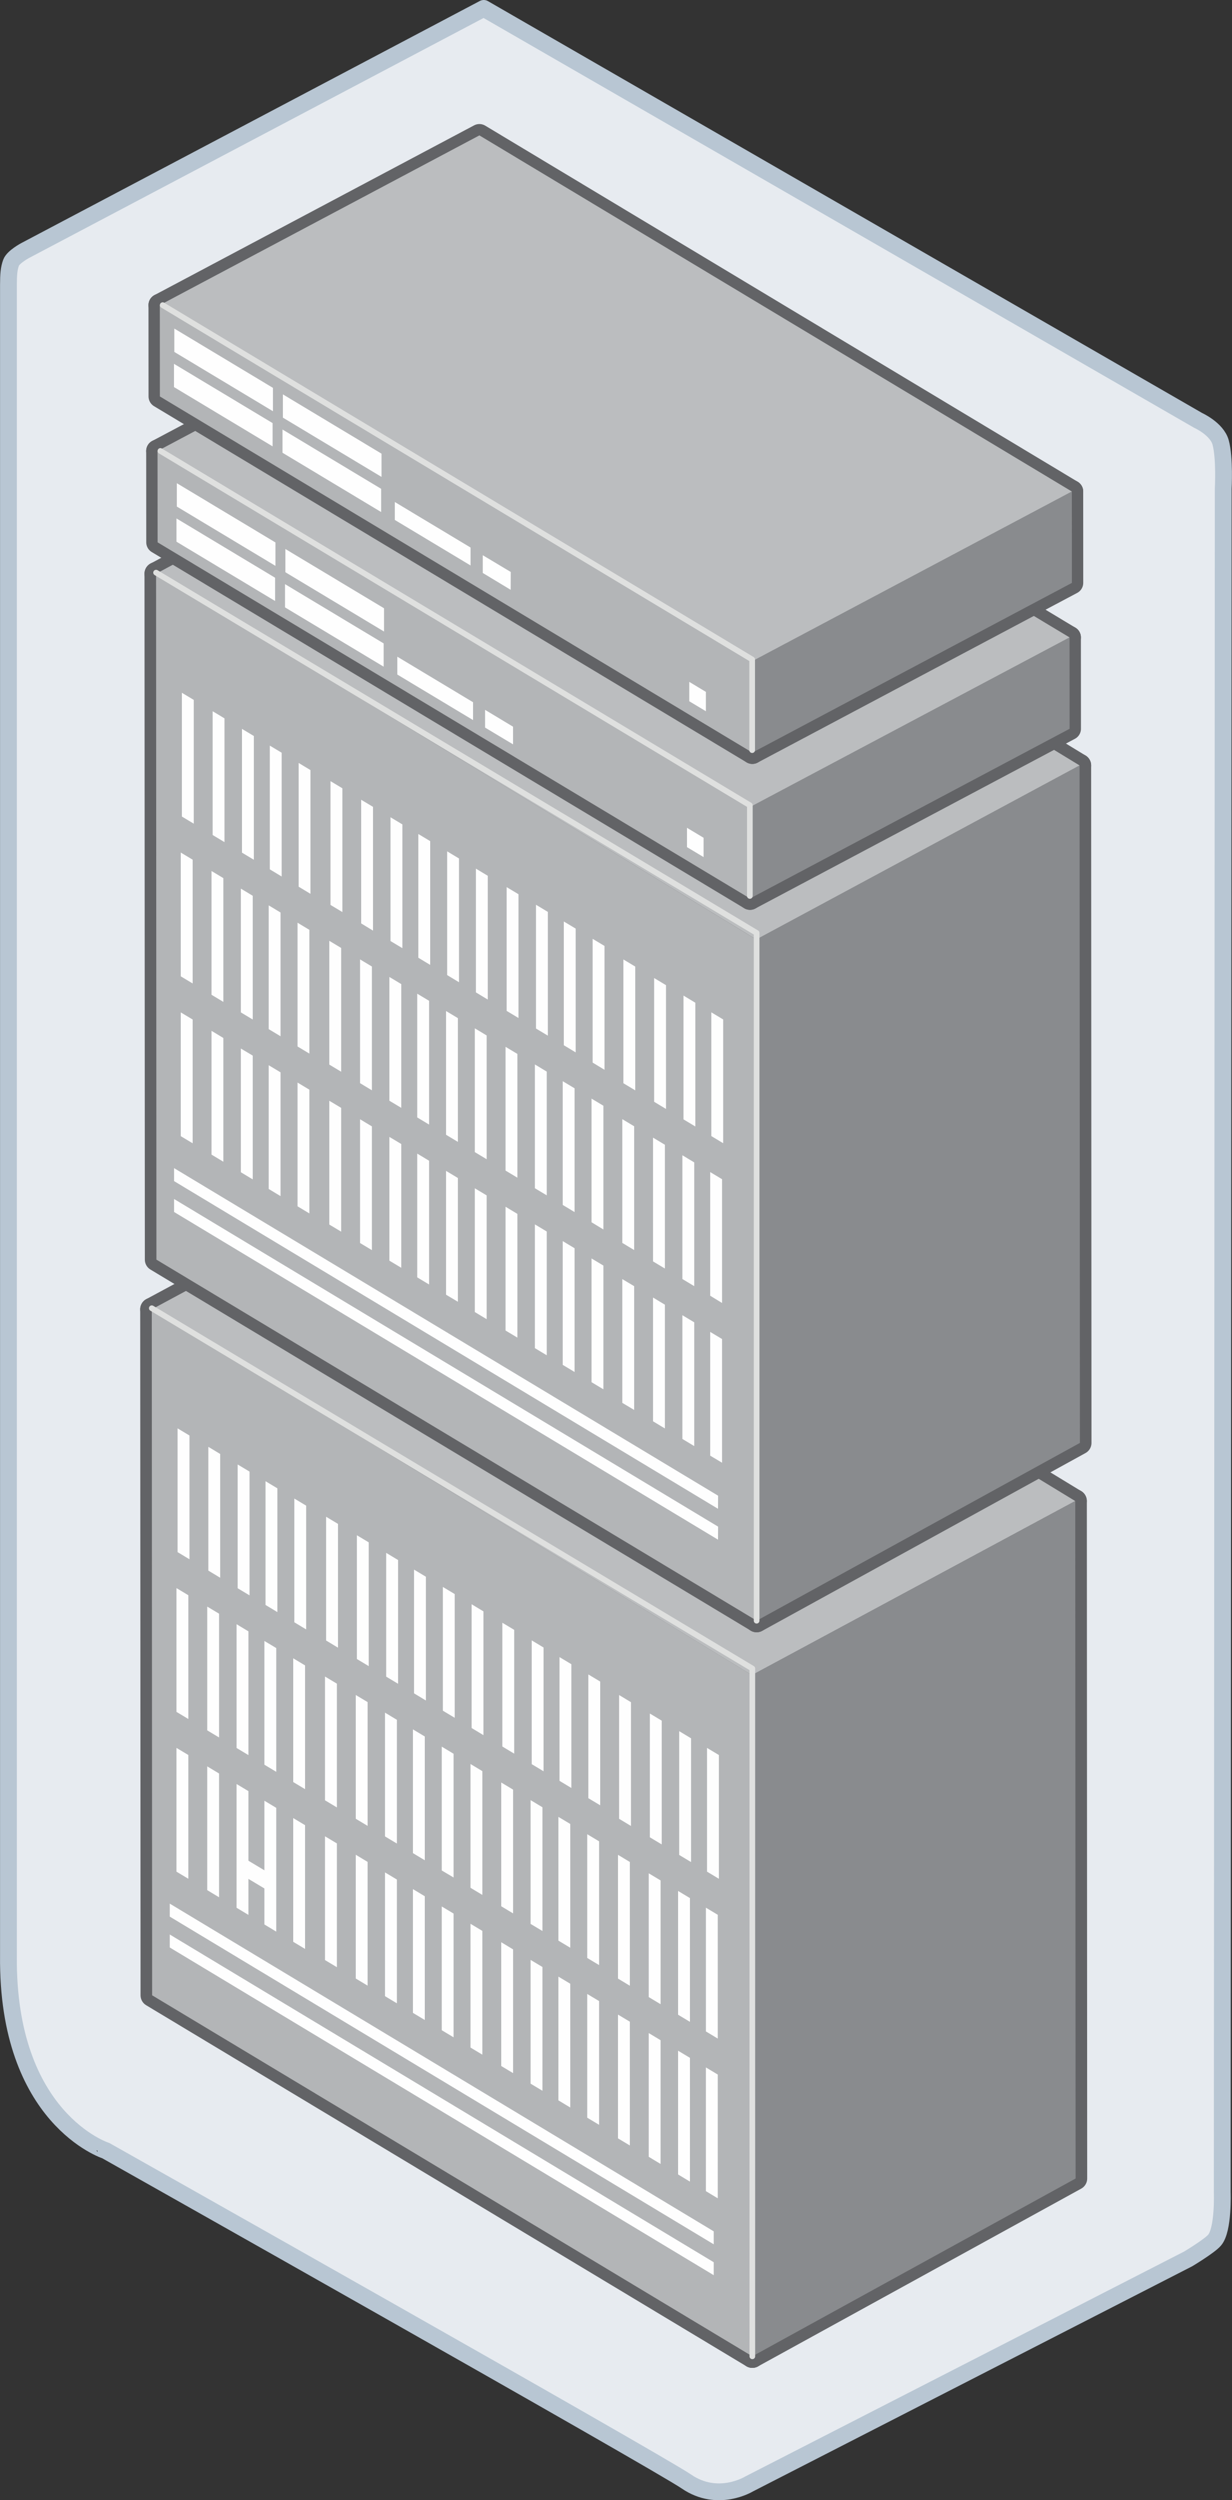 <svg xmlns="http://www.w3.org/2000/svg" viewBox="0 0 142.398 288.854">
    <rect x="0" y="0" width="142.398" height="288.854" fill="#333333" stroke="none"/>
    <style>
        <![CDATA[.J{fill:none}.K{stroke-linejoin:round}.L{stroke:#626366}.M{fill:#898b8e}.N{fill:#bbbdbf}.O{fill:#b3b5b7}.P{stroke:#dfe0df}.Q{stroke-width:.655}.R{stroke-linecap:round}.S{fill:#fefefe}.T{stroke-width:2.676}.U{stroke-width:2.621}]]></style>
    <path d="M.976 32.926c0-1.228.06-1.916.306-2.58s1.627-1.4 1.627-1.4L55.914.97l82.568 47.6s2.17.975 2.602 2.545c.492 1.784.3 5.347.3 5.347L141.27 253.3s.163 4.3-.888 5.52c-.573.678-3.044 2.162-3.044 2.162l-50.77 26.012s-3.595 2.204-7.228-.288c-3.35-2.297-67.1-38.225-67.1-38.225S.79 244.81.976 225.947V32.926"
          fill="#e7ebf0"/>
    <g class="J K">
        <path d="M.976 32.926c0-1.228.06-1.916.306-2.58s1.627-1.4 1.627-1.4L55.914.97l82.568 47.6s2.17.975 2.602 2.545c.492 1.784.3 5.347.3 5.347L141.27 253.3s.163 4.3-.888 5.52c-.573.678-3.044 2.162-3.044 2.162l-50.77 26.012s-3.595 2.204-7.228-.288c-3.35-2.297-67.1-38.225-67.1-38.225S.79 244.81.976 225.947V32.926z"
              stroke="#b8c6d3" stroke-width="1.941"/>
        <g class="L T">
            <path d="M86.917 193.53l37.365-20.108.04 78.274-37.367 20.543z"/>
            <path d="M17.544 151.275L54.9 131.167l69.372 42.255-37.365 20.11z"/>
            <path d="M86.917 193.53l.04 78.71-69.373-41.71-.04-79.256z"/>
        </g>
    </g>
    <path d="M86.917 193.53l37.365-20.108.04 78.274-37.367 20.543z" class="M"/>
    <path d="M17.544 151.275L54.9 131.167l69.372 42.255-37.365 20.11z" class="N"/>
    <path d="M86.917 193.53l.04 78.71-69.373-41.71-.04-79.256z" class="O"/>
    <path d="M17.544 151.148l69.412 41.625v79.467" class="J K P Q R"/>
    <path d="M24.082 181.463v-14.3l1.367.823v14.3zm-3.556-2.136v-14.3l1.373.825v14.3zm6.944 4.173v-14.3l1.373.824v14.298zm3.22 1.93v-14.297l1.37.823v14.3zm3.33 2.004v-14.297l1.367.82v14.3zm7.23 4.242v-14.3l1.368.822v14.3zm-3.557-2.136v-14.3l1.373.825v14.3zm6.945 4.174v-14.3l1.373.826v14.297zm3.218 1.93v-14.298l1.37.823v14.3zm3.332 2.004V183.35l1.368.822v14.296zm6.875 4.137v-14.3l1.37.824v14.3zm-3.553-2.137v-14.3l1.37.825v14.3zm6.946 4.174v-14.3l1.37.825v14.3zm3.214 1.93v-14.297l1.37.823v14.298zm3.333 2.004V193.46l1.37.822v14.297zm7.11 4.52v-14.3l1.37.822v14.3zm-3.554-2.137v-14.3l1.37.825v14.3zm6.946 4.174v-14.3l1.37.825v14.297zm3.216 1.93v-14.297l1.37.823v14.3zm-57.767-16.323v-14.3l1.368.82v14.3zm-3.556-2.136v-14.3l1.373.825v14.3zm6.946 4.172v-14.3l1.373.825v14.298zm3.217 1.932v-14.297l1.37.82v14.3zm3.332 2.003v-14.297l1.368.822v14.297zm7.228 4.242v-14.3l1.368.822v14.3zM37.565 208v-14.3l1.373.825v14.3zm6.935 4.173v-14.3l1.373.826v14.297zm3.228 1.93v-14.298l1.37.823v14.3zm3.332 2.004V201.8l1.367.823v14.296zm6.875 4.136v-14.3l1.37.823v14.3zm-3.553-2.136v-14.3l1.37.825v14.3zm6.945 4.173v-14.3l1.37.825v14.298zm3.216 1.932v-14.297l1.37.82v14.3zm3.332 2.003v-14.297l1.37.823v14.297zm7.108 4.52v-14.3l1.37.822v14.3zM71.43 228.6v-14.3l1.37.825v14.3zm6.945 4.173v-14.3l1.37.825v14.298zm3.215 1.93v-14.297l1.37.823v14.3zM23.953 218.38v-14.3l1.368.825v14.298zm-3.556-2.135v-14.3l1.373.822v14.3zm6.946 4.17v-14.297l1.373.823v14.3zm3.217 1.93V208.05l1.37.823v14.3zm3.332 2.004v-14.297l1.368.82v14.3zm7.228 4.242v-14.3l1.368.825v14.297zm-3.555-2.134V212.16l1.373.822v14.3zm6.935 4.172v-14.297l1.373.822v14.3zm3.228 1.93v-14.298l1.37.823v14.3zm3.332 2.004v-14.297l1.367.822v14.296zm6.875 4.136v-14.3l1.37.826v14.297zm-3.553-2.132v-14.3l1.37.822v14.3zm6.945 4.17V226.44l1.37.82v14.3zm3.216 1.932v-14.297l1.37.823v14.298zm3.332 2.003v-14.297l1.37.822v14.297zm7.108 4.52v-14.3l1.37.826v14.297zm-3.553-2.133v-14.3l1.37.82v14.3zm6.945 4.17v-14.297l1.37.823v14.3zm3.215 1.93v-14.297l1.37.823v14.3zm.904 6.14l-62.87-37.86v-1.5l62.87 37.862zm0 3.567l-62.87-37.86v-1.5l62.87 37.862z"
          class="S"/>
    <g class="J K L T">
        <path d="M87.415 108.543l37.364-20.107.04 78.272-37.366 20.545z"/>
        <path d="M18.04 66.288L55.407 46.18l69.372 42.255-37.364 20.108z"/>
        <path d="M87.415 108.543l.038 78.7-69.373-41.71-.04-79.256z"/>
    </g>
    <path d="M87.415 108.543l37.364-20.107.04 78.272-37.366 20.545z" class="M"/>
    <path d="M18.04 66.288L55.407 46.18l69.372 42.255-37.364 20.108z" class="N"/>
    <path d="M87.415 108.543l.038 78.7-69.373-41.71-.04-79.256z" class="O"/>
    <path d="M18.04 66.16l69.412 41.625v79.468" class="J K P Q R"/>
    <path d="M24.58 96.475v-14.3l1.367.822v14.3zm-3.557-2.135v-14.3l1.372.825v14.3zm6.945 4.172v-14.3l1.373.824v14.298zm3.218 1.93V86.146l1.37.822v14.3zm3.332 2.004V88.15l1.367.822v14.297zm7.228 4.243V92.4l1.368.822v14.3zm-3.546-2.137v-14.3l1.373.824v14.3zm6.936 4.173v-14.3l1.373.825v14.297zm3.217 1.93V96.36l1.37.822v14.3zm3.332 2.003V98.363l1.368.823v14.297zm6.875 4.138v-14.3l1.37.822v14.3zm-3.552-2.136v-14.3l1.37.825v14.3zm6.944 4.173v-14.3l1.37.825v14.297zm3.216 1.93v-14.297l1.37.822v14.3zm3.332 2.005v-14.3l1.37.823V123.6zm7.108 4.53V113l1.37.823v14.3zm-3.553-2.146v-14.3l1.37.825v14.3zM79 129.327v-14.3l1.37.825v14.298zm3.216 1.93V116.96l1.37.823v14.3zM24.45 114.934v-14.3l1.367.822v14.3zm-3.556-2.134V98.5l1.373.825v14.3zm6.946 4.17v-14.3l1.372.824v14.297zm3.217 1.932v-14.298l1.37.823v14.3zm3.333 2.004v-14.298l1.368.823v14.297zm7.228 4.24v-14.3l1.367.823v14.3zM38.062 123v-14.3l1.372.824v14.3zm6.945 4.175v-14.3l1.373.825v14.297zm3.218 1.93v-14.298l1.37.823v14.3zm3.332 2.002v-14.296l1.367.822v14.297zm6.875 4.138v-14.3l1.37.823v14.3zm-3.552-2.136v-14.3l1.37.825v14.3zm6.944 4.174v-14.3l1.37.826v14.297zm3.216 1.93v-14.298l1.37.823v14.3zm3.332 2.003V126.93l1.37.823v14.296zm7.108 4.523v-14.3l1.37.822v14.3zm-3.552-2.137v-14.3l1.37.824v14.3zm6.944 4.173v-14.3l1.37.825v14.296zm3.216 1.93V135.42l1.37.822v14.3zM24.45 133.4v-14.3l1.367.826v14.297zm-3.556-2.132v-14.3l1.373.822v14.3zm6.946 4.17v-14.296l1.372.82v14.3zm3.217 1.932v-14.297l1.37.822v14.3zm3.333 2.003v-14.297l1.368.822v14.297zm7.228 4.242v-14.3l1.367.825v14.296zm-3.556-2.135v-14.3l1.372.82v14.302zm6.945 4.172v-14.298l1.373.823v14.3zm3.218 1.93v-14.298l1.37.823v14.3zm3.332 2.004V135.28l1.367.823V150.4zm6.875 4.137v-14.3l1.37.826v14.297zm-3.552-2.134v-14.3l1.37.823v14.3zm6.944 4.17v-14.297l1.37.82v14.3zm3.216 1.93v-14.297l1.37.823v14.3zm3.332 2.005v-14.298l1.37.823v14.297zm7.108 4.52v-14.3l1.37.824v14.3zm-3.552-2.133v-14.3l1.37.82v14.3zm6.944 4.17v-14.297l1.37.822v14.3zm3.216 1.93v-14.297l1.37.823V169zm.902 6.14l-62.87-37.86v-1.5L83 172.807zm0 3.567l-62.87-37.86v-1.5L83 176.382zm-51.808 40.67l-3.234-1.937v-2.1l3.234 1.94z"
          class="S"/>
    <g class="J K L U">
        <path d="M86.686 93.25l36.936-19.607.007 10.557-36.938 19.608z"/>
        <path d="M18.21 52.103l36.938-19.605 68.475 41.144L86.687 93.25z"/>
        <path d="M86.686 93.25l.005 10.558L18.216 62.66l-.008-10.557z"/>
    </g>
    <path d="M86.686 93.25l36.936-19.604.007 10.554-36.938 19.608z" class="M"/>
    <path d="M18.21 52.104l36.938-19.606 68.475 41.147L86.687 93.25z" class="N"/>
    <path d="M86.686 93.25l.005 10.558L18.216 62.66l-.008-10.557z" class="O"/>
    <path d="M18.54 52.1l68.13 40.937v10.478" class="J K P Q R"/>
    <path d="M81.322 99.026l-1.918-1.15V95.64l1.918 1.152z" class="S"/>
    <g class="J K L U">
        <path d="M86.95 76.393l36.938-19.608.005 10.558L86.958 86.95z"/>
        <path d="M18.474 35.25L55.41 15.642l68.478 41.143-36.938 19.61z"/>
        <path d="M86.95 76.393l.007 10.558L18.48 45.806l-.007-10.558z"/>
    </g>
    <path d="M86.95 76.393l36.938-19.605.005 10.558-36.936 19.608z" class="M"/>
    <path d="M18.474 35.25L55.41 15.642l68.478 41.146L86.95 76.394z" class="N"/>
    <path d="M86.95 76.393l.007 10.56L18.48 45.806l-.007-10.557z" class="O"/>
    <path d="M18.805 35.255l68.133 40.938V86.67" class="J K P Q R"/>
    <path d="M81.587 82.173l-1.918-1.15v-2.24l1.918 1.152zm-37.2-9.208l-11.4-6.85V63.43l11.4 6.848zm-.043 4.06l-11.4-6.85V67.49l11.4 6.848zm10.333 6.17l-8.754-5.26v-2.063l8.754 5.26zm-22.84-17.818l-11.398-6.85v-2.7l11.398 6.847zm-.04 4.06l-11.398-6.85V59.9l11.398 6.85zM59.3 86l-3.233-1.936v-2.05L59.3 83.96zM44.098 55.1l-11.4-6.848v-2.687l11.4 6.85zm-.044 4.06l-11.4-6.85v-2.684l11.4 6.85zm10.334 6.172l-8.754-5.26V58l8.754 5.26zm-22.84-17.82l-11.398-6.85v-2.7l11.398 6.85zm-.04 4.06l-11.398-6.85v-2.686l11.398 6.848zm27.517 16.573L55.8 66.198v-2.05l3.234 1.935z"
          class="S"/>
</svg>